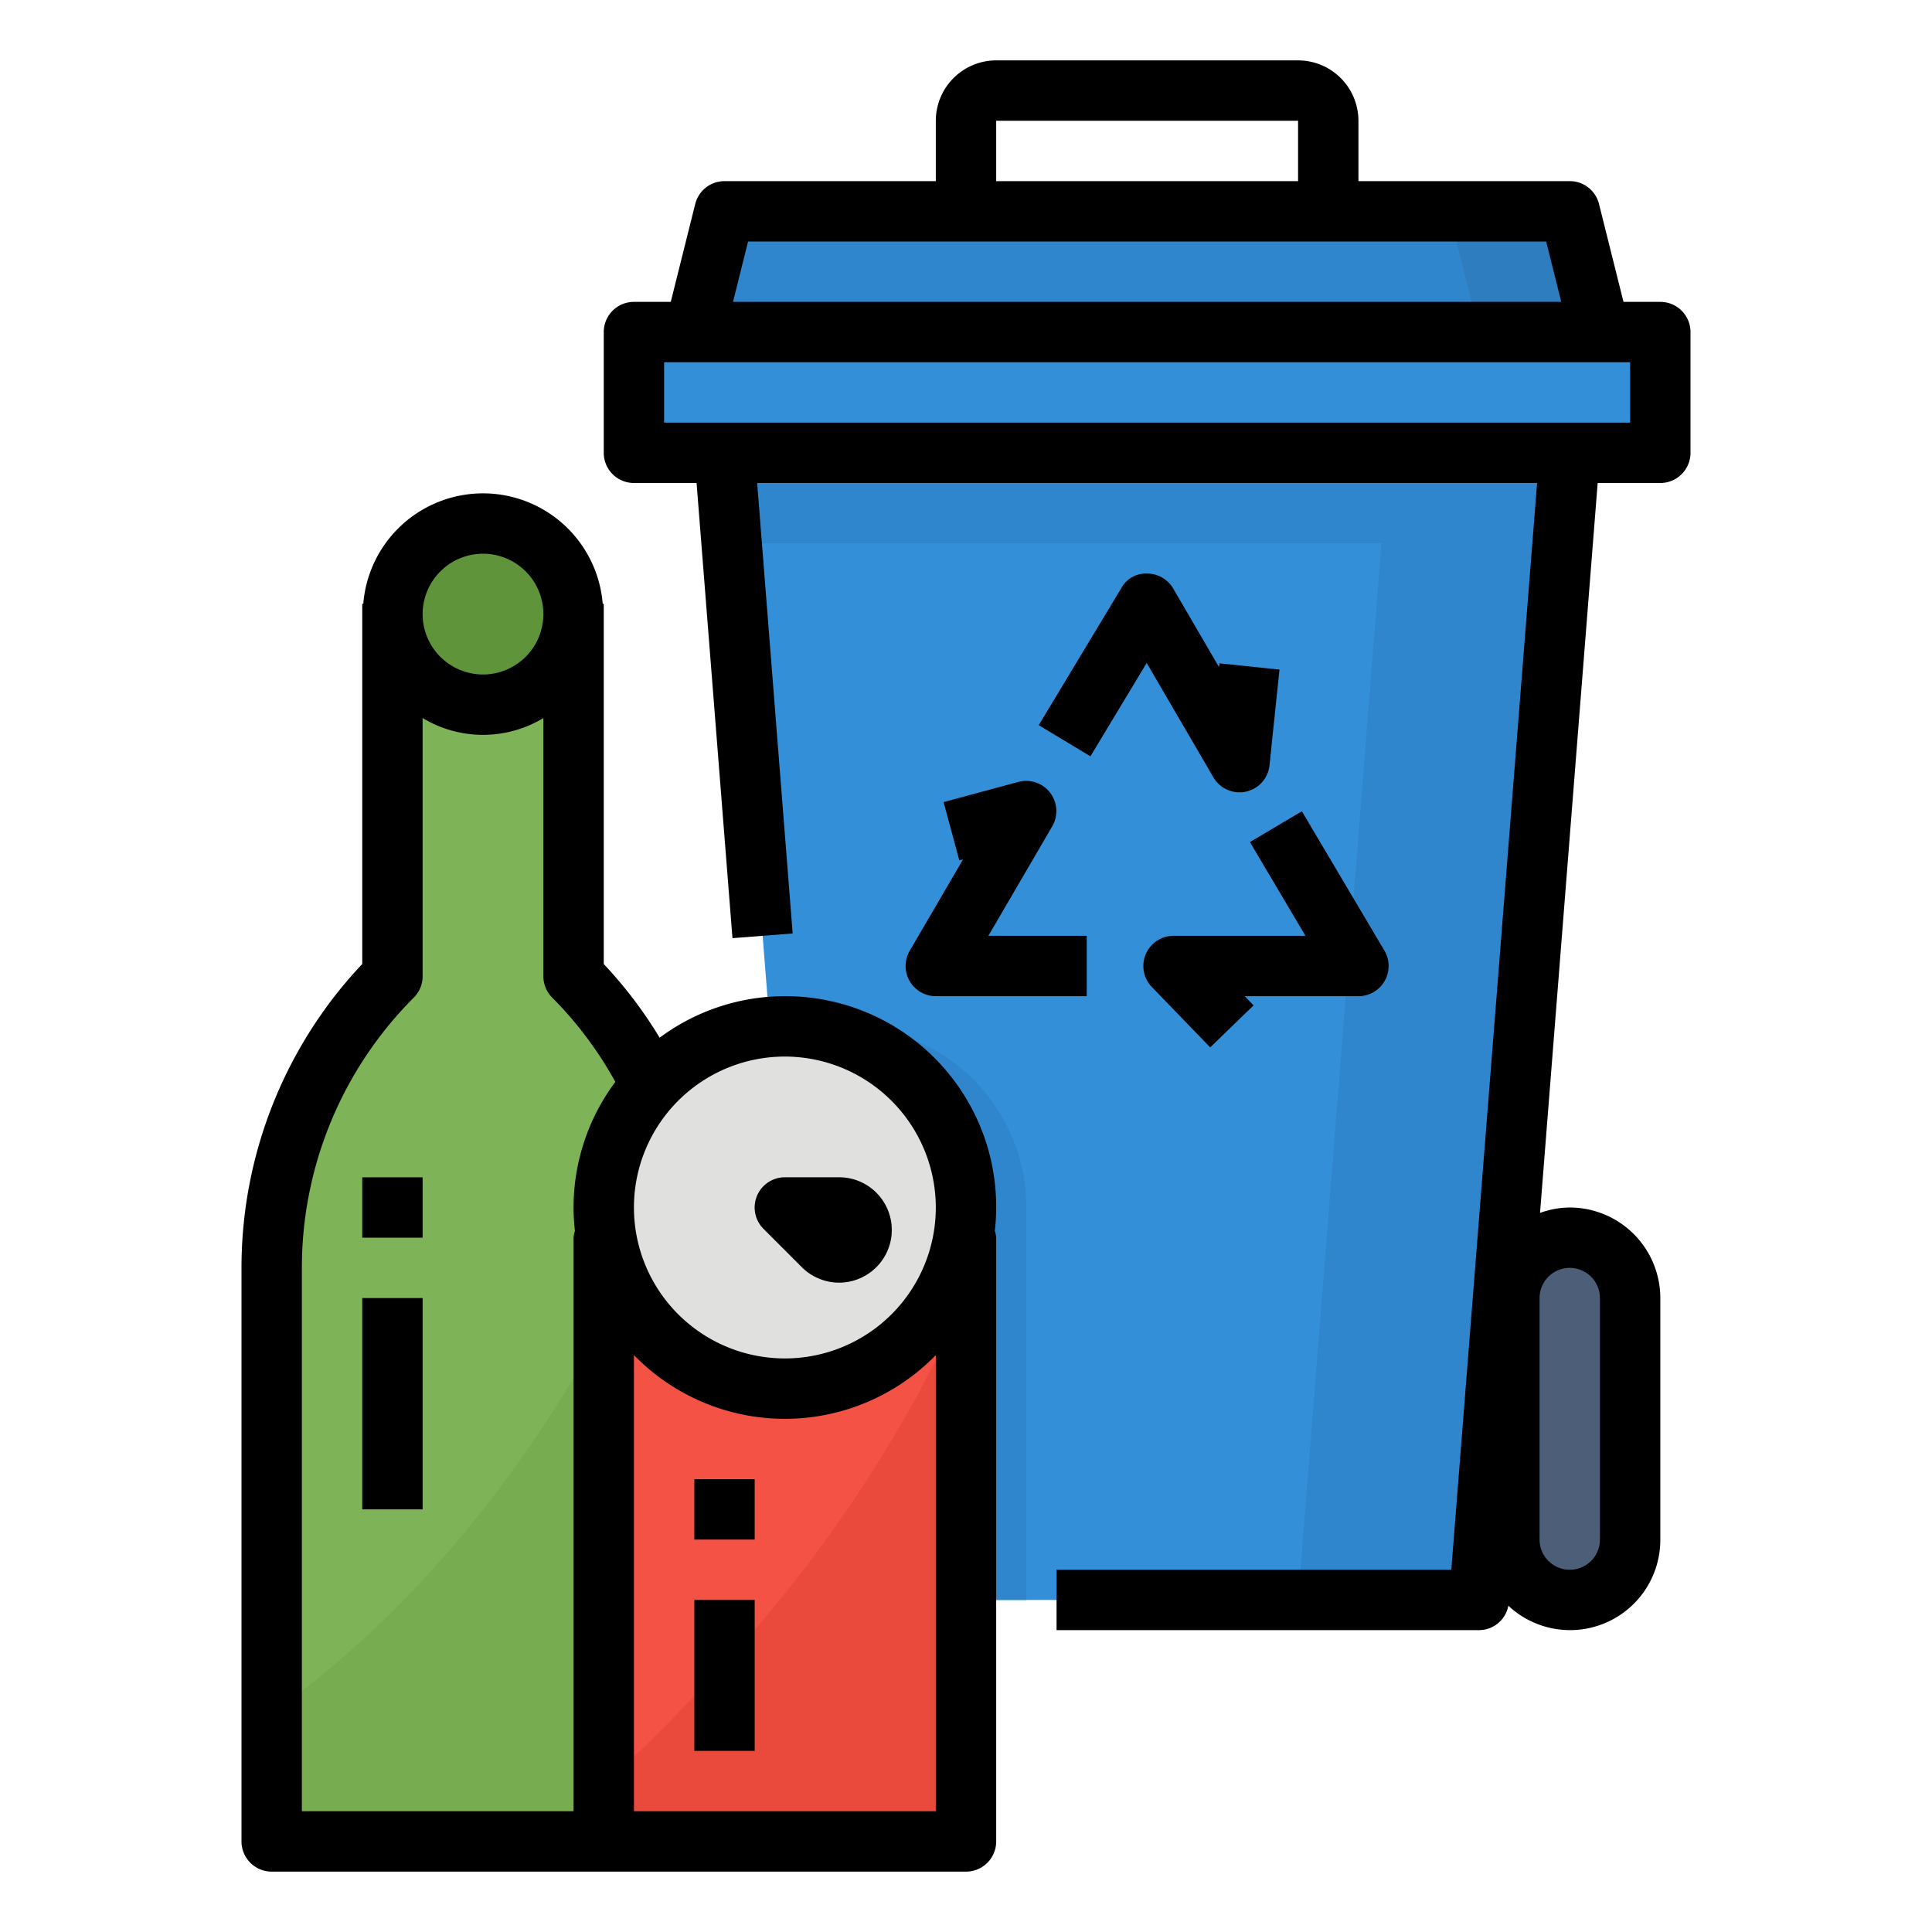 <svg height="512" viewBox="0 0 512 512" width="512" xmlns="http://www.w3.org/2000/svg"><g id="Filled_outline" data-name="Filled outline"><rect fill="#4d5e78" height="96" rx="16" width="32" x="176" y="328"/><rect fill="#4d5e78" height="96" rx="16" width="32" x="400" y="328"/><path d="m208 360h192v32h-192z" fill="#b0b0ae"/><path d="m416 120-24 304h-176l-11.82-149.74-12.18-154.26z" fill="#348fd9"/><path d="m272 320v104h-56l-11.82-149.74a103.162 103.162 0 0 1 19.82-2.26 48 48 0 0 1 48 48z" fill="#3086cd"/><path d="m368 120-24 304h48l24-304z" fill="#3086cd"/><path d="m168 88h272v32h-272z" fill="#348fd9"/><path d="m424 88h-240l8-32h224z" fill="#3086cd"/><path d="m416 56h-32l8 32h32z" fill="#2d7dbf"/><path d="m152 258.745v-98.745h-48v98.745a109.256 109.256 0 0 0 -32 77.255v152h112v-152a109.256 109.256 0 0 0 -32-77.255z" fill="#7eb457"/><path d="m72 453.977v34.023h112v-152a109.029 109.029 0 0 0 -3.745-27.886c-32.825 81.472-78.111 124.664-108.255 145.863z" fill="#77ad50"/><circle cx="128" cy="160" fill="#5f943a" r="24"/><path d="m160 320h96v168h-96z" fill="#f35244"/><path d="m160 473.4v14.6h96v-144c-30.132 65.968-67.063 101.227-96 129.4z" fill="#ea4a3b"/><circle cx="208" cy="320" fill="#e0e0de" r="48"/><path d="m234.234 318.609a13.868 13.868 0 0 0 -11.867-6.609h-14.367a8 8 0 0 0 -5.656 13.656l10.164 10.164a13.982 13.982 0 0 0 9.875 4.086 14.275 14.275 0 0 0 2.219-.179 14.01 14.01 0 0 0 10.25-7.539 13.865 13.865 0 0 0 -.618-13.579z" fill="#a3a3a1"/><path d="m414.105 144 1.895-24h-224l1.895 24z" fill="#3086cd"/><path d="m344 16h-80a16.021 16.021 0 0 0 -16 16v16h-56a8 8 0 0 0 -7.758 6.062l-6.484 25.938h-9.758a8 8 0 0 0 -8 8v32a8 8 0 0 0 8 8h16.6l9.512 120.625 15.953-1.25-9.409-119.375h206.688l-22.735 288h-104.609v16h112a7.925 7.925 0 0 0 7.729-6.466 23.916 23.916 0 0 0 40.271-17.534v-64a24.027 24.027 0 0 0 -24-24 23.684 23.684 0 0 0 -7.876 1.436l15.276-193.436h16.6a8 8 0 0 0 8-8v-32a8 8 0 0 0 -8-8h-9.758l-6.484-25.938a8 8 0 0 0 -7.758-6.062h-56v-16a16.021 16.021 0 0 0 -16-16zm72 320a8.005 8.005 0 0 1 8 8v64a8 8 0 0 1 -16 0v-64a8.005 8.005 0 0 1 8-8zm-152-304h80v16h-80zm168 80h-256v-16h256zm-18.25-32h-219.5l4-16h211.5z"/><path d="m241.062 259.984a8 8 0 0 0 6.938 4.016h40v-16h-26.07l16.929-29.023a8.007 8.007 0 0 0 -9-11.758l-19.8 5.343 4.172 15.454.985-.266-14.133 24.219a8.007 8.007 0 0 0 -.021 8.015z"/><path d="m323.062 176.805-12.148-20.836a8.025 8.025 0 0 0 -6.859-3.969 7.4 7.4 0 0 0 -6.907 3.875l-21.875 36.305 13.7 8.25 14.914-24.742 17.679 30.32a8.017 8.017 0 0 0 6.914 3.969 7.8 7.8 0 0 0 1.688-.18 7.981 7.981 0 0 0 6.266-6.992l2.64-25.36-15.906-1.656z"/><path d="m366.953 259.961a7.994 7.994 0 0 0 -.07-8.039l-21.875-36.922-13.766 8.156 14.719 24.844h-34.961a8 8 0 0 0 -5.75 13.562l15.461 16 11.5-11.124-2.359-2.438h30.148a8 8 0 0 0 6.953-4.039z"/><path d="m160 160h-.277a31.827 31.827 0 0 0 -63.446 0h-.277v95.469a117.268 117.268 0 0 0 -32 80.531v152a8 8 0 0 0 8 8h184a8 8 0 0 0 8-8v-160a7.694 7.694 0 0 0 -.363-1.8 55.84 55.84 0 0 0 -55.637-62.2 55.623 55.623 0 0 0 -33.19 11 115.765 115.765 0 0 0 -14.81-19.523zm-32-13.258a16 16 0 1 1 -16 16 16.021 16.021 0 0 1 16-16zm120 333.258h-80v-120.886a55.82 55.82 0 0 0 80 0zm0-160a40 40 0 1 1 -40-40 40.047 40.047 0 0 1 40 40zm-84.929-33.283a55.626 55.626 0 0 0 -11.071 33.283 56.4 56.4 0 0 0 .363 6.2 7.686 7.686 0 0 0 -.363 1.8v152h-72v-144a101.272 101.272 0 0 1 29.656-71.625 7.994 7.994 0 0 0 2.344-5.656v-68.427a30.989 30.989 0 0 0 32 0v68.427a8.008 8.008 0 0 0 2.344 5.656 99.886 99.886 0 0 1 16.727 22.342z"/><path d="m212.508 335.82a13.982 13.982 0 0 0 9.875 4.086 14.275 14.275 0 0 0 2.219-.179 14.01 14.01 0 0 0 10.25-7.539 13.952 13.952 0 0 0 -12.485-20.188h-14.367a8 8 0 0 0 -5.656 13.656z"/><path d="m96 312h16v16h-16z"/><path d="m96 344h16v56h-16z"/><path d="m184 392h16v16h-16z"/><path d="m184 424h16v40h-16z"/></g></svg>